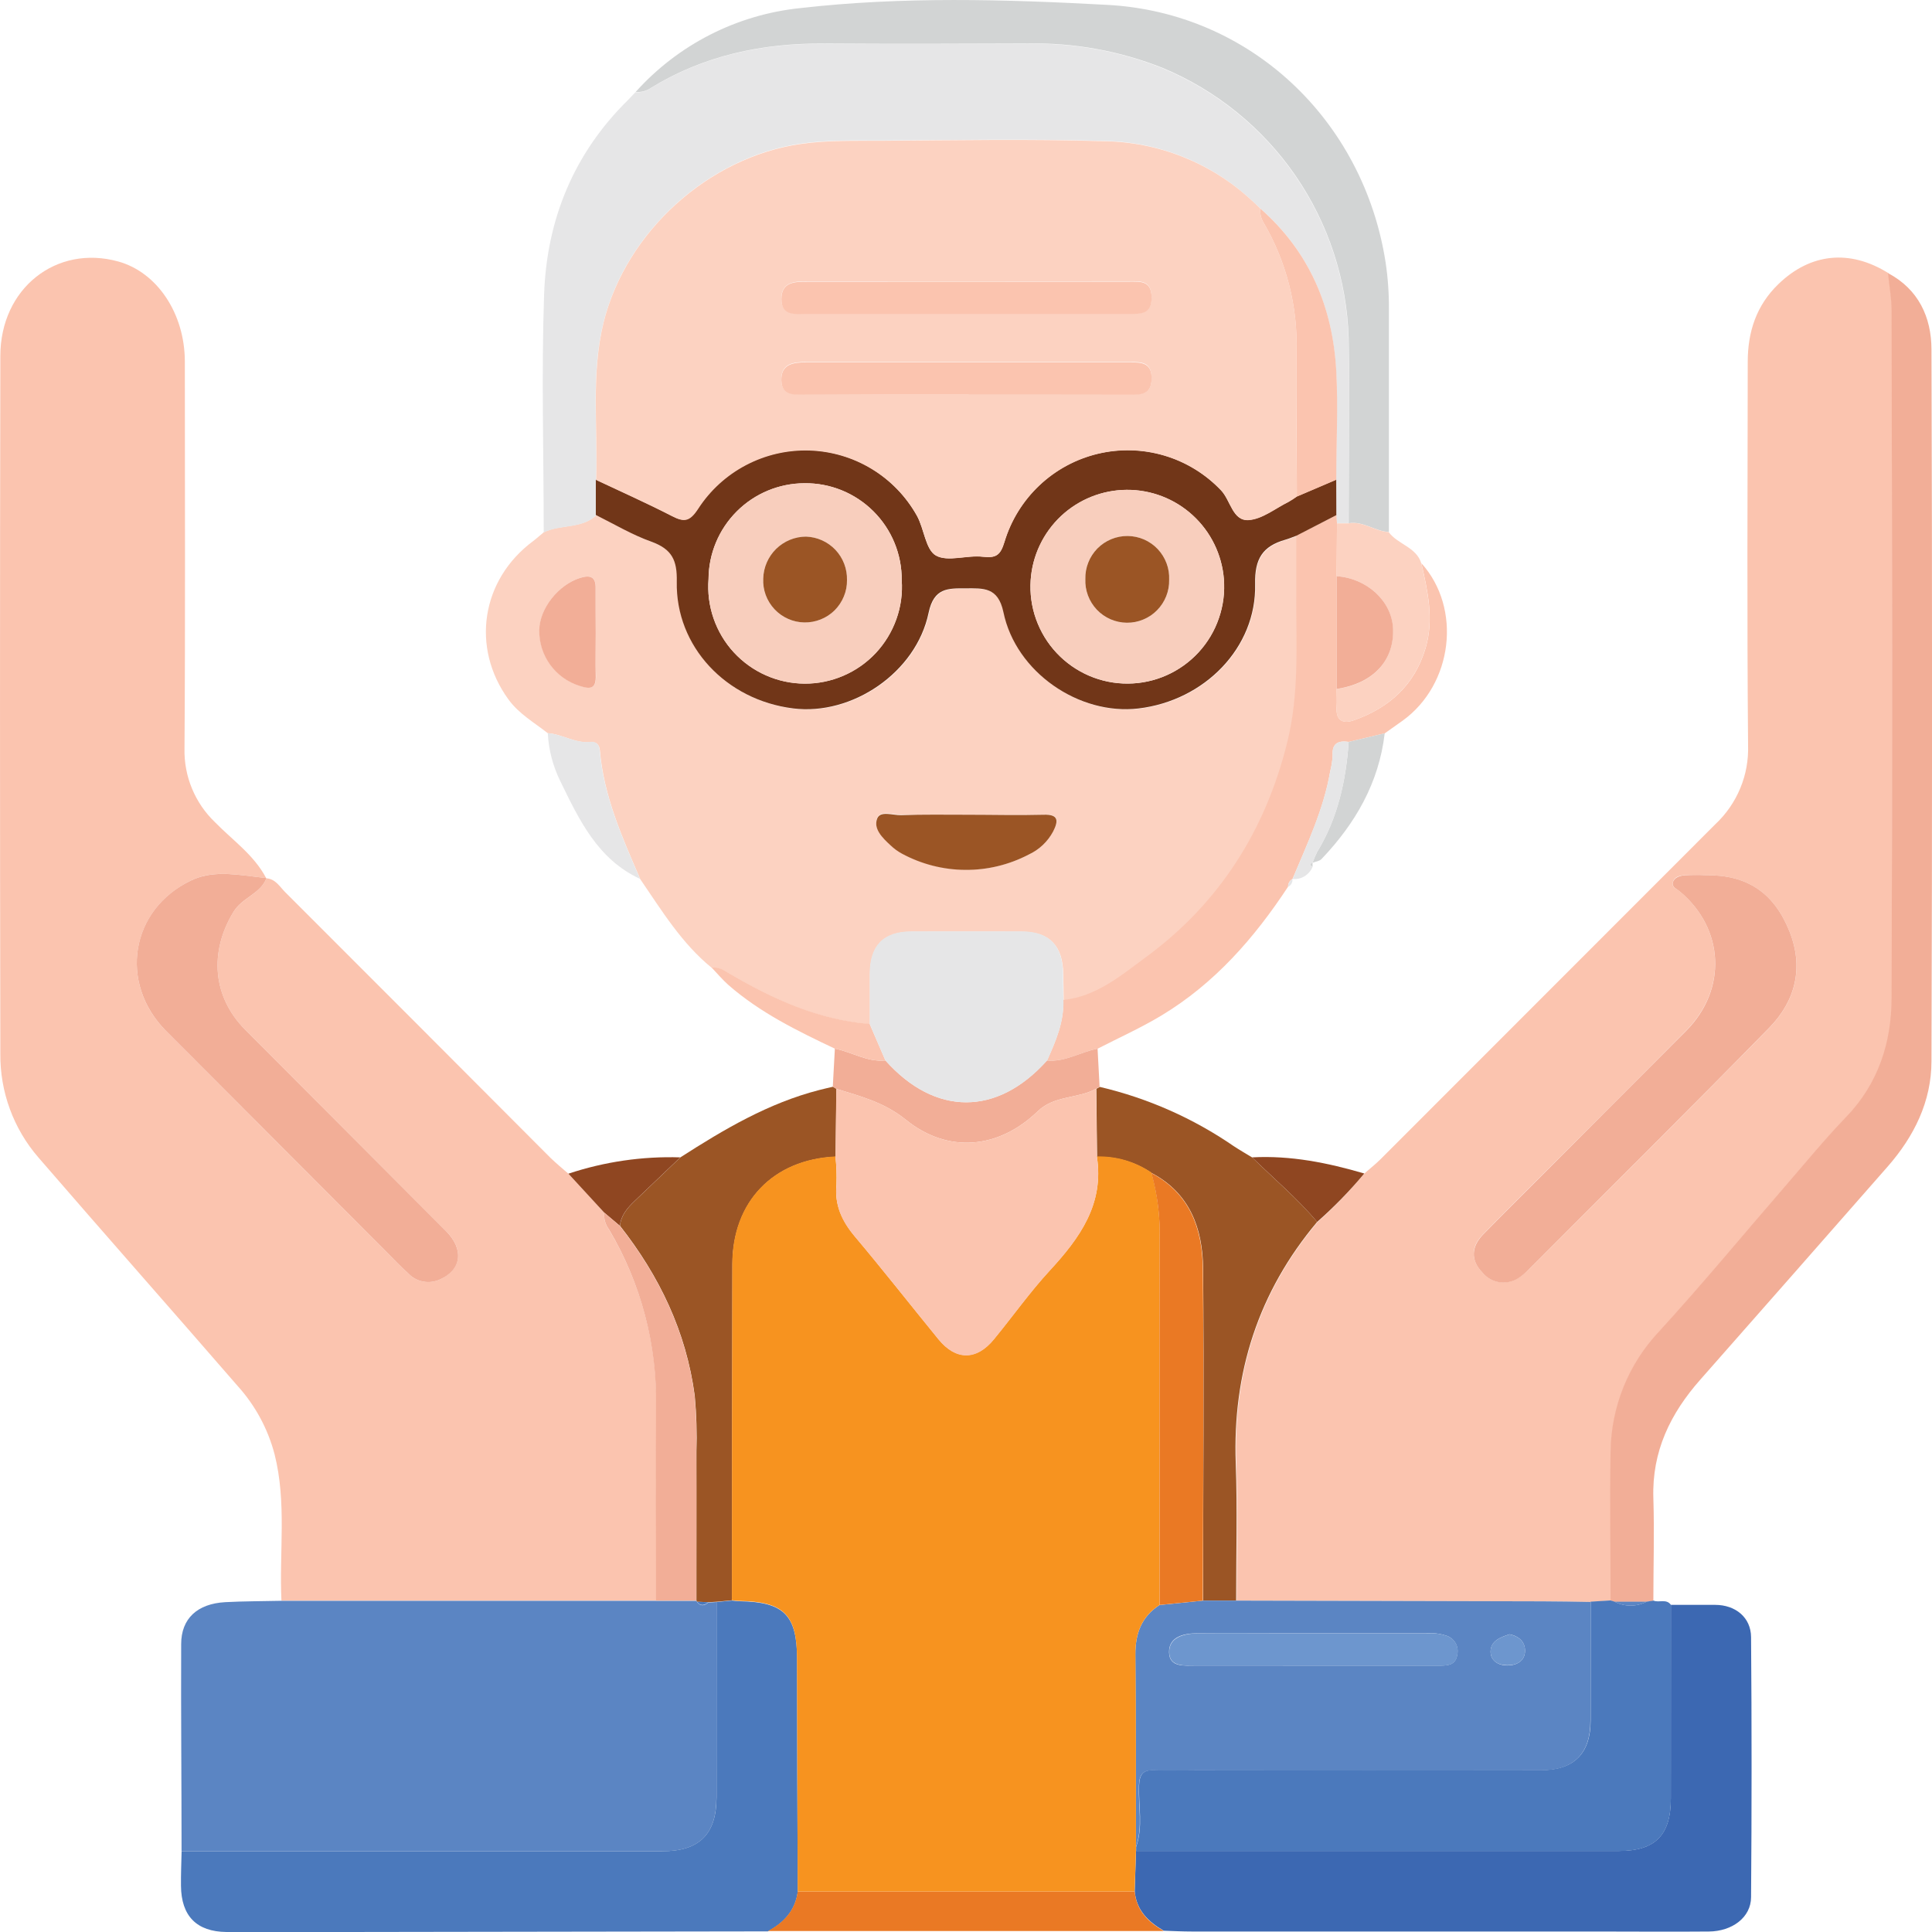 <svg width="40" height="40" viewBox="0 0 40 40" fill="none" xmlns="http://www.w3.org/2000/svg">
<path d="M5.516 18.184C5.705 18.198 5.791 18.358 5.905 18.472C7.738 20.304 9.569 22.137 11.397 23.972C11.514 24.083 11.644 24.195 11.768 24.3C12.016 24.569 12.263 24.838 12.511 25.107C12.498 25.231 12.532 25.355 12.607 25.455C13.271 26.567 13.61 27.842 13.587 29.137C13.579 30.474 13.587 31.805 13.587 33.139H5.827C5.779 32.13 5.938 31.113 5.685 30.11C5.547 29.584 5.286 29.1 4.922 28.697C3.55 27.115 2.163 25.547 0.794 23.963C0.278 23.367 -0.001 22.603 0.007 21.815C-0.002 16.999 -0.002 12.184 0.007 7.371C0.007 5.971 1.164 5.058 2.449 5.414C3.253 5.637 3.825 6.489 3.827 7.483C3.827 10.157 3.838 12.831 3.82 15.497C3.813 15.782 3.866 16.064 3.975 16.327C4.084 16.59 4.246 16.827 4.452 17.024C4.816 17.397 5.259 17.701 5.51 18.179L5.226 18.145C4.797 18.092 4.36 18.033 3.958 18.228C2.699 18.831 2.451 20.357 3.441 21.348C4.952 22.865 6.465 24.381 7.979 25.896C8.136 26.054 8.288 26.218 8.454 26.365C8.535 26.452 8.642 26.511 8.759 26.533C8.876 26.556 8.997 26.541 9.105 26.491C9.551 26.291 9.616 25.87 9.234 25.488C7.852 24.098 6.463 22.713 5.08 21.323C4.397 20.636 4.331 19.709 4.832 18.883C5.013 18.584 5.388 18.511 5.516 18.184Z" fill="#FBC4AF"/>
<path d="M28.246 24.298C28.357 24.198 28.48 24.104 28.587 23.996C30.897 21.685 33.208 19.373 35.518 17.061C35.74 16.852 35.915 16.599 36.031 16.318C36.148 16.037 36.202 15.734 36.192 15.429C36.169 12.784 36.181 10.138 36.185 7.493C36.185 6.875 36.36 6.324 36.824 5.878C37.481 5.245 38.294 5.153 39.097 5.655C39.123 5.916 39.173 6.177 39.173 6.435C39.173 11.178 39.187 15.922 39.173 20.666C39.173 21.586 38.898 22.435 38.231 23.127C37.798 23.573 37.404 24.059 36.996 24.529C36.118 25.543 35.263 26.579 34.358 27.568C33.724 28.239 33.366 29.124 33.355 30.047C33.333 31.077 33.355 32.106 33.355 33.136L32.937 33.167C32.603 33.167 32.274 33.155 31.944 33.154L25.603 33.139C25.603 32.194 25.63 31.245 25.595 30.305C25.526 28.417 26.064 26.747 27.28 25.3C27.627 24.991 27.95 24.656 28.246 24.298ZM35.319 18.12C35.167 18.111 35.015 18.111 34.863 18.12C34.773 18.131 34.659 18.156 34.634 18.268C34.61 18.381 34.712 18.398 34.773 18.45C35.7 19.223 35.761 20.482 34.908 21.339C33.91 22.344 32.91 23.347 31.907 24.347C31.505 24.75 31.099 25.15 30.702 25.558C30.46 25.806 30.443 26.08 30.684 26.338C30.778 26.454 30.913 26.529 31.06 26.546C31.208 26.564 31.357 26.523 31.474 26.433C31.542 26.385 31.605 26.331 31.662 26.271C33.321 24.61 34.99 22.959 36.631 21.281C37.172 20.724 37.35 20.038 37.05 19.285C36.728 18.481 36.168 18.11 35.319 18.12Z" fill="#FBC4AF"/>
<path d="M11.34 15.179C11.056 14.956 10.743 14.779 10.526 14.48C9.746 13.406 9.963 12 11.039 11.202C11.114 11.145 11.184 11.08 11.261 11.018C11.606 10.848 12.041 10.951 12.344 10.667C12.73 10.855 13.103 11.077 13.504 11.225C13.923 11.374 14.029 11.608 14.02 12.048C13.993 13.392 15.041 14.499 16.43 14.673C17.649 14.825 18.977 13.931 19.234 12.692C19.346 12.169 19.641 12.186 20.003 12.186C20.365 12.186 20.672 12.156 20.783 12.681C21.04 13.926 22.353 14.82 23.579 14.674C24.947 14.511 26.024 13.415 25.994 12.1C25.982 11.571 26.152 11.32 26.617 11.181C26.695 11.159 26.77 11.125 26.847 11.098C26.847 11.515 26.847 11.932 26.847 12.35C26.847 13.36 26.909 14.378 26.662 15.371C26.211 17.201 25.251 18.714 23.732 19.828C23.218 20.205 22.707 20.642 22.022 20.712C22.022 20.531 22.015 20.351 22.013 20.17C22.007 19.583 21.73 19.294 21.156 19.291C20.394 19.287 19.633 19.287 18.872 19.291C18.295 19.291 18.015 19.581 18.012 20.167C18.012 20.514 18.012 20.861 18.012 21.207C16.956 21.122 16.02 20.697 15.122 20.171C14.999 20.1 14.892 20.019 14.742 20.043C14.116 19.536 13.704 18.857 13.257 18.204C12.885 17.345 12.501 16.488 12.42 15.537C12.41 15.418 12.343 15.355 12.232 15.367C11.91 15.394 11.642 15.202 11.34 15.179ZM20.024 16.868C19.567 16.868 19.111 16.86 18.654 16.868C18.485 16.868 18.227 16.772 18.161 16.936C18.076 17.153 18.273 17.343 18.438 17.493C18.508 17.56 18.586 17.618 18.672 17.664C19.074 17.884 19.524 18.001 19.982 18.006C20.441 18.011 20.893 17.903 21.3 17.692C21.516 17.591 21.692 17.423 21.804 17.212C21.915 17.003 21.93 16.852 21.602 16.864C21.077 16.882 20.55 16.868 20.024 16.868ZM12.336 13.103C12.336 12.797 12.336 12.49 12.336 12.184C12.336 11.943 12.225 11.9 12.02 11.961C11.568 12.1 11.176 12.592 11.169 13.041C11.164 13.299 11.243 13.552 11.395 13.761C11.547 13.971 11.763 14.125 12.01 14.2C12.25 14.28 12.344 14.243 12.339 13.978C12.326 13.688 12.334 13.395 12.334 13.103H12.336Z" fill="#FCD2C1"/>
<path d="M5.825 33.143H13.586H14.419L14.434 33.169C14.507 33.264 14.585 33.246 14.665 33.178L14.833 33.169C14.833 34.517 14.839 35.866 14.833 37.215C14.833 37.982 14.474 38.329 13.708 38.329H3.759C3.759 36.899 3.745 35.47 3.751 34.039C3.751 33.511 4.085 33.203 4.663 33.171C5.051 33.15 5.439 33.152 5.825 33.143Z" fill="#5B85C3"/>
<path d="M12.34 10.673C12.034 10.957 11.601 10.854 11.257 11.024C11.257 9.382 11.208 7.737 11.265 6.097C11.318 4.553 11.875 3.182 12.995 2.078L13.085 1.984C13.109 1.959 13.133 1.935 13.157 1.909C13.253 1.918 13.351 1.897 13.435 1.849C14.549 1.154 15.775 0.896 17.072 0.906C18.472 0.916 19.873 0.913 21.273 0.906C22.228 0.887 23.177 1.058 24.064 1.411C25.175 1.873 26.13 2.646 26.813 3.636C27.497 4.627 27.88 5.793 27.918 6.996C27.951 8.274 27.924 9.559 27.918 10.831H27.676L27.663 10.663V9.93C27.663 9.179 27.702 8.427 27.663 7.678C27.592 6.352 27.106 5.204 26.089 4.312L26.013 4.24L25.921 4.155C25.085 3.372 23.987 2.93 22.842 2.917C21.318 2.871 19.791 2.898 18.266 2.908C17.701 2.908 17.139 2.893 16.569 2.975C14.671 3.255 12.969 4.786 12.498 6.662C12.226 7.746 12.379 8.842 12.342 9.934L12.34 10.673Z" fill="#E6E6E7"/>
<path d="M3.76 38.328H13.709C14.475 38.328 14.832 37.979 14.835 37.214C14.835 35.865 14.835 34.516 14.835 33.168L15.155 33.138C15.211 33.143 15.267 33.151 15.32 33.152C16.233 33.167 16.501 33.441 16.503 34.347C16.503 35.953 16.508 37.56 16.517 39.168C16.466 39.558 16.229 39.808 15.899 39.987L7.19 40C6.357 40 5.519 40 4.69 40C4.068 39.994 3.752 39.666 3.747 39.043C3.744 38.8 3.755 38.564 3.76 38.328Z" fill="#4B79BC"/>
<path d="M34.594 33.227C34.9 33.227 35.205 33.227 35.51 33.227C35.931 33.227 36.251 33.487 36.254 33.895C36.268 35.689 36.268 37.483 36.254 39.277C36.254 39.697 35.863 39.986 35.381 39.99C34.601 39.997 33.827 39.99 33.049 39.99H24.678C24.484 39.99 24.289 39.98 24.095 39.974C23.776 39.789 23.527 39.552 23.493 39.156L23.52 38.322H33.512C34.272 38.322 34.593 37.995 34.593 37.229C34.593 35.897 34.593 34.562 34.594 33.227Z" fill="#3C68B2"/>
<path d="M33.345 33.135C33.345 32.105 33.326 31.076 33.345 30.046C33.357 29.123 33.715 28.238 34.348 27.567C35.253 26.578 36.108 25.541 36.986 24.528C37.394 24.057 37.789 23.573 38.221 23.126C38.889 22.434 39.16 21.585 39.163 20.665C39.181 15.921 39.172 11.177 39.163 6.434C39.163 6.173 39.113 5.911 39.088 5.654C39.722 5.988 39.987 6.57 39.989 7.232C40.005 12.145 40.005 17.058 39.989 21.97C39.989 22.804 39.629 23.529 39.081 24.154C37.79 25.626 36.497 27.096 35.203 28.564C34.583 29.266 34.2 30.05 34.231 31.015C34.253 31.724 34.231 32.434 34.231 33.143L34.086 33.166H33.424L33.345 33.135Z" fill="#F2AE97"/>
<path d="M33.345 33.135L33.429 33.161C33.531 33.215 33.645 33.242 33.76 33.242C33.875 33.242 33.989 33.215 34.091 33.161L34.236 33.139C34.347 33.187 34.5 33.094 34.594 33.226C34.594 34.563 34.594 35.898 34.594 37.231C34.594 37.997 34.273 38.323 33.514 38.324H23.522V38.239C23.671 37.821 23.569 37.388 23.584 36.963C23.593 36.73 23.668 36.638 23.903 36.649C24.194 36.662 24.485 36.649 24.777 36.649C27.154 36.649 29.531 36.649 31.908 36.649C32.59 36.649 32.931 36.3 32.932 35.626C32.932 34.803 32.932 33.982 32.932 33.161L33.345 33.135Z" fill="#4B79BC"/>
<path d="M27.923 10.833C27.923 9.555 27.951 8.271 27.923 6.998C27.886 5.794 27.503 4.626 26.82 3.634C26.136 2.642 25.181 1.868 24.069 1.405C23.181 1.053 22.233 0.881 21.278 0.901C19.877 0.907 18.477 0.911 17.076 0.901C15.778 0.891 14.553 1.148 13.44 1.843C13.355 1.891 13.258 1.912 13.161 1.903C14.041 0.923 15.254 0.304 16.565 0.168C18.682 -0.075 20.814 -0.014 22.928 0.101C25.886 0.261 28.228 2.483 28.687 5.429C28.736 5.757 28.759 6.089 28.756 6.421C28.756 7.952 28.756 9.483 28.756 11.015C28.465 10.999 28.224 10.784 27.923 10.833Z" fill="#D2D4D4"/>
<path d="M27.668 10.666L27.681 10.835L27.674 11.93V14.264C27.674 14.389 27.682 14.515 27.674 14.638C27.653 14.922 27.807 14.993 28.034 14.911C28.764 14.652 29.288 14.185 29.516 13.416C29.693 12.817 29.559 12.241 29.429 11.661C30.269 12.593 30.083 14.166 29.041 14.92C28.919 15.008 28.795 15.095 28.671 15.182L27.925 15.36C27.709 15.329 27.575 15.385 27.591 15.642C27.585 15.752 27.569 15.861 27.541 15.967C27.408 16.755 27.066 17.469 26.761 18.196C26.732 18.212 26.708 18.235 26.692 18.264C26.676 18.292 26.668 18.325 26.669 18.357C25.971 19.419 25.146 20.363 24.046 21.025C23.623 21.28 23.169 21.484 22.727 21.711C22.374 21.777 22.059 21.993 21.678 21.955C21.857 21.556 22.033 21.155 22.012 20.703C22.697 20.634 23.209 20.196 23.722 19.819C25.241 18.705 26.201 17.194 26.652 15.363C26.899 14.369 26.836 13.351 26.837 12.341C26.837 11.923 26.837 11.506 26.837 11.089L27.668 10.666Z" fill="#FBC4AF"/>
<path d="M15.154 33.133L14.833 33.163L14.665 33.172L14.433 33.163L14.419 33.138C14.419 32.112 14.419 31.086 14.419 30.059C14.431 29.672 14.42 29.284 14.384 28.897C14.208 27.572 13.652 26.418 12.836 25.379C12.859 25.156 12.993 25.006 13.144 24.862L14.087 23.962C14.991 23.381 15.911 22.837 16.964 22.567C17.057 22.543 17.151 22.522 17.244 22.5L17.317 22.543L17.3 23.949C16.01 24.006 15.168 24.88 15.164 26.178C15.158 28.494 15.154 30.813 15.154 33.133Z" fill="#9B5525"/>
<path d="M27.27 25.299C26.054 26.747 25.516 28.418 25.585 30.303C25.62 31.247 25.592 32.197 25.593 33.138H24.909C24.909 30.845 24.93 28.551 24.909 26.258C24.9 25.44 24.639 24.705 23.844 24.286C23.511 24.059 23.116 23.942 22.714 23.952C22.709 23.481 22.703 23.012 22.698 22.543L22.77 22.503C23.762 22.736 24.702 23.151 25.542 23.729C25.668 23.812 25.799 23.887 25.927 23.965C26.374 24.406 26.862 24.812 27.27 25.299Z" fill="#9B5525"/>
<path d="M23.493 39.161C23.527 39.558 23.776 39.795 24.096 39.98H15.898C16.232 39.802 16.465 39.551 16.516 39.161H23.493Z" fill="#EA7924"/>
<path d="M22.766 22.501L22.695 22.541C22.313 22.752 21.83 22.674 21.484 23.009C20.676 23.789 19.627 23.89 18.752 23.181C18.306 22.822 17.818 22.698 17.315 22.543L17.242 22.5C17.256 22.237 17.27 21.974 17.285 21.711C17.637 21.78 17.953 21.993 18.332 21.956C19.362 23.111 20.647 23.11 21.674 21.956C22.052 21.994 22.371 21.778 22.724 21.712L22.766 22.501Z" fill="#F2AE97"/>
<path d="M27.674 11.93L27.681 10.835H27.922C28.223 10.784 28.465 11.001 28.751 11.016C28.938 11.272 29.32 11.323 29.427 11.662C29.557 12.242 29.691 12.818 29.514 13.417C29.285 14.186 28.762 14.653 28.032 14.912C27.809 14.994 27.651 14.924 27.672 14.639C27.682 14.516 27.672 14.39 27.672 14.265C28.435 14.154 28.872 13.677 28.838 13.005C28.813 12.443 28.299 11.971 27.674 11.93Z" fill="#FCD2C1"/>
<path d="M11.341 15.179C11.643 15.202 11.91 15.394 12.226 15.359C12.338 15.347 12.405 15.41 12.415 15.53C12.496 16.48 12.879 17.337 13.251 18.196C12.372 17.79 11.989 16.97 11.599 16.17C11.447 15.861 11.359 15.523 11.341 15.179Z" fill="#E6E6E7"/>
<path d="M18.332 21.956C17.955 21.993 17.637 21.78 17.284 21.711C16.505 21.342 15.737 20.966 15.083 20.395C14.958 20.284 14.851 20.156 14.736 20.035C14.887 20.011 14.994 20.092 15.116 20.163C16.014 20.689 16.95 21.114 18.006 21.2C18.114 21.453 18.224 21.703 18.332 21.956Z" fill="#FBC4AF"/>
<path d="M14.085 23.962L13.142 24.862C12.991 25.006 12.857 25.158 12.834 25.379L12.511 25.107C12.263 24.838 12.015 24.569 11.768 24.3C12.514 24.052 13.299 23.937 14.085 23.962Z" fill="#8F4621"/>
<path d="M27.27 25.299C26.862 24.812 26.378 24.407 25.924 23.962C26.721 23.919 27.484 24.073 28.246 24.296C27.947 24.655 27.62 24.99 27.27 25.299Z" fill="#8F4621"/>
<path d="M27.923 15.36L28.669 15.182C28.549 16.209 28.06 17.052 27.36 17.786C27.318 17.83 27.237 17.838 27.175 17.863C27.201 17.786 27.232 17.712 27.269 17.64C27.695 16.939 27.866 16.167 27.923 15.36Z" fill="#D2D4D4"/>
<path d="M27.923 15.36C27.866 16.167 27.7 16.939 27.269 17.64C27.232 17.712 27.201 17.786 27.175 17.863C27.114 17.89 27.117 17.919 27.175 17.948C27.142 18.029 27.083 18.097 27.009 18.142C26.934 18.187 26.847 18.207 26.761 18.199C27.062 17.472 27.404 16.757 27.54 15.971C27.568 15.864 27.585 15.755 27.59 15.646C27.573 15.385 27.706 15.329 27.923 15.36Z" fill="#E6E6E7"/>
<path d="M26.668 18.361C26.667 18.328 26.675 18.296 26.691 18.267C26.707 18.238 26.731 18.215 26.759 18.199C26.762 18.232 26.755 18.265 26.739 18.294C26.723 18.323 26.698 18.346 26.668 18.361Z" fill="#E6E6E7"/>
<path d="M27.175 17.946C27.118 17.917 27.115 17.888 27.175 17.86C27.176 17.889 27.176 17.915 27.175 17.946Z" fill="#D2D4D4"/>
<path d="M13.085 1.983L12.995 2.077L13.085 1.983Z" fill="#D2D4D4"/>
<path d="M5.516 18.184C5.388 18.511 5.013 18.581 4.832 18.883C4.331 19.709 4.397 20.636 5.08 21.323C6.463 22.713 7.852 24.098 9.234 25.488C9.616 25.873 9.553 26.295 9.106 26.491C8.997 26.541 8.876 26.556 8.759 26.533C8.642 26.511 8.535 26.452 8.454 26.365C8.288 26.218 8.136 26.054 7.979 25.896C6.466 24.381 4.953 22.864 3.441 21.348C2.451 20.354 2.699 18.828 3.958 18.228C4.36 18.035 4.797 18.092 5.226 18.145L5.51 18.179L5.516 18.184Z" fill="#F2AE97"/>
<path d="M12.511 25.107L12.832 25.38C13.649 26.419 14.205 27.573 14.381 28.898C14.416 29.285 14.428 29.673 14.415 30.061C14.422 31.087 14.415 32.113 14.415 33.139H13.582C13.582 31.802 13.575 30.471 13.582 29.137C13.607 27.843 13.27 26.567 12.609 25.455C12.534 25.355 12.498 25.231 12.511 25.107Z" fill="#F2AE97"/>
<path d="M24.909 33.139H25.593L31.934 33.154C32.268 33.154 32.597 33.162 32.928 33.167C32.928 33.988 32.928 34.81 32.928 35.631C32.928 36.305 32.585 36.654 31.904 36.654C29.527 36.659 27.15 36.659 24.773 36.654C24.481 36.654 24.189 36.664 23.898 36.654C23.663 36.643 23.589 36.736 23.58 36.968C23.564 37.394 23.666 37.826 23.517 38.244C23.517 36.914 23.517 35.582 23.506 34.252C23.506 33.816 23.635 33.472 24.006 33.231L24.909 33.139ZM27.215 34.484H29.837C30.003 34.484 30.143 34.455 30.171 34.254C30.189 34.172 30.175 34.086 30.131 34.013C30.088 33.94 30.019 33.887 29.938 33.863C29.806 33.82 29.667 33.804 29.529 33.816H26.658C26.033 33.816 25.409 33.816 24.785 33.816C24.507 33.816 24.198 33.889 24.204 34.208C24.209 34.526 24.524 34.484 24.761 34.483L27.215 34.484ZM31.253 33.836C31.071 33.898 30.862 33.967 30.861 34.196C30.861 34.382 31.017 34.481 31.207 34.481C31.398 34.481 31.574 34.392 31.574 34.175C31.574 33.993 31.448 33.874 31.253 33.836Z" fill="#5B85C3"/>
<path d="M35.319 18.12C36.169 18.11 36.728 18.481 37.049 19.283C37.349 20.035 37.171 20.725 36.63 21.279C34.989 22.957 33.32 24.608 31.662 26.271C31.605 26.332 31.543 26.388 31.476 26.436C31.358 26.527 31.209 26.567 31.061 26.55C30.914 26.532 30.779 26.457 30.686 26.341C30.444 26.087 30.463 25.813 30.703 25.562C31.1 25.154 31.506 24.754 31.908 24.351C32.908 23.348 33.909 22.345 34.91 21.342C35.762 20.485 35.702 19.225 34.775 18.453C34.713 18.401 34.613 18.373 34.635 18.272C34.658 18.17 34.775 18.134 34.864 18.123C35.016 18.113 35.168 18.112 35.319 18.12Z" fill="#F2AE97"/>
<path d="M27.667 10.666L26.84 11.092C26.763 11.12 26.687 11.153 26.609 11.175C26.144 11.309 25.974 11.565 25.986 12.095C26.016 13.409 24.939 14.506 23.572 14.668C22.346 14.814 21.032 13.921 20.775 12.675C20.664 12.15 20.358 12.181 19.995 12.181C19.632 12.181 19.336 12.164 19.226 12.686C18.969 13.925 17.641 14.82 16.422 14.667C15.033 14.495 13.985 13.386 14.012 12.042C14.021 11.602 13.915 11.374 13.496 11.219C13.095 11.077 12.722 10.855 12.336 10.662C12.336 10.418 12.336 10.174 12.336 9.93C12.86 10.177 13.39 10.413 13.906 10.679C14.157 10.808 14.272 10.797 14.447 10.529C14.694 10.146 15.037 9.833 15.441 9.621C15.846 9.408 16.298 9.305 16.755 9.319C17.211 9.334 17.656 9.466 18.046 9.703C18.436 9.94 18.758 10.274 18.981 10.673C19.134 10.945 19.16 11.376 19.376 11.5C19.624 11.641 20.024 11.485 20.349 11.525C20.627 11.559 20.714 11.489 20.795 11.22C20.929 10.773 21.178 10.368 21.518 10.048C21.857 9.727 22.275 9.501 22.729 9.393C23.183 9.284 23.658 9.297 24.106 9.43C24.553 9.563 24.958 9.812 25.28 10.15C25.479 10.359 25.519 10.79 25.852 10.765C26.134 10.745 26.402 10.525 26.675 10.39C26.734 10.356 26.792 10.319 26.847 10.279L27.665 9.93L27.667 10.666ZM16.658 10.005C16.132 10.006 15.627 10.215 15.255 10.587C14.882 10.959 14.672 11.463 14.669 11.989C14.648 12.264 14.683 12.54 14.773 12.801C14.863 13.062 15.005 13.302 15.192 13.505C15.379 13.708 15.605 13.87 15.858 13.982C16.11 14.094 16.383 14.152 16.659 14.153C16.934 14.155 17.208 14.099 17.461 13.99C17.715 13.881 17.943 13.721 18.132 13.52C18.32 13.318 18.465 13.08 18.558 12.82C18.651 12.56 18.689 12.284 18.669 12.009C18.671 11.745 18.62 11.483 18.519 11.239C18.419 10.994 18.27 10.772 18.083 10.586C17.896 10.399 17.674 10.252 17.429 10.152C17.184 10.052 16.922 10.002 16.658 10.005ZM25.339 11.987C25.298 11.482 25.068 11.012 24.695 10.67C24.322 10.328 23.834 10.139 23.327 10.142C22.821 10.145 22.335 10.34 21.966 10.686C21.598 11.033 21.373 11.506 21.339 12.011C21.32 12.286 21.358 12.563 21.451 12.822C21.544 13.082 21.689 13.32 21.878 13.521C22.067 13.722 22.296 13.882 22.549 13.991C22.803 14.1 23.076 14.155 23.352 14.153C23.628 14.152 23.901 14.093 24.153 13.981C24.405 13.869 24.631 13.707 24.818 13.503C25.004 13.3 25.147 13.06 25.236 12.799C25.326 12.538 25.361 12.262 25.339 11.987Z" fill="#713618"/>
<path d="M18.332 21.956C18.221 21.704 18.115 21.453 18.007 21.2C18.007 20.853 18.007 20.507 18.007 20.159C18.007 19.573 18.29 19.285 18.867 19.283C19.628 19.283 20.389 19.283 21.151 19.283C21.725 19.283 22.002 19.575 22.008 20.162C22.008 20.343 22.013 20.523 22.017 20.704C22.034 21.156 21.858 21.557 21.682 21.956C20.647 23.11 19.363 23.111 18.332 21.956Z" fill="#E6E6E7"/>
<path d="M20.024 16.868C20.55 16.868 21.076 16.882 21.602 16.868C21.93 16.855 21.91 17.006 21.804 17.215C21.692 17.425 21.515 17.592 21.3 17.692C20.894 17.904 20.442 18.014 19.984 18.01C19.525 18.007 19.075 17.891 18.672 17.673C18.587 17.627 18.508 17.569 18.438 17.502C18.272 17.349 18.076 17.159 18.162 16.945C18.227 16.781 18.485 16.881 18.654 16.877C19.111 16.86 19.567 16.868 20.024 16.868Z" fill="#9B5525"/>
<path d="M12.334 13.103C12.334 13.395 12.327 13.688 12.334 13.98C12.343 14.245 12.245 14.282 12.006 14.203C11.758 14.127 11.543 13.973 11.391 13.764C11.239 13.554 11.159 13.301 11.165 13.043C11.171 12.597 11.563 12.102 12.016 11.963C12.224 11.9 12.338 11.943 12.332 12.186C12.33 12.49 12.334 12.797 12.334 13.103Z" fill="#F2AE97"/>
<path d="M14.433 33.163L14.665 33.172C14.585 33.24 14.504 33.258 14.433 33.163Z" fill="#4B79BC"/>
<path d="M26.85 10.282C26.794 10.322 26.736 10.359 26.677 10.393C26.404 10.528 26.137 10.749 25.855 10.769C25.52 10.793 25.481 10.362 25.282 10.154C24.961 9.815 24.556 9.567 24.108 9.434C23.66 9.301 23.186 9.288 22.732 9.396C22.277 9.505 21.86 9.73 21.52 10.051C21.181 10.372 20.931 10.776 20.797 11.223C20.714 11.492 20.627 11.558 20.352 11.529C20.026 11.489 19.627 11.64 19.378 11.503C19.162 11.379 19.136 10.946 18.984 10.676C18.76 10.279 18.438 9.946 18.048 9.71C17.658 9.474 17.213 9.342 16.758 9.328C16.302 9.314 15.851 9.418 15.447 9.63C15.043 9.842 14.701 10.154 14.454 10.537C14.278 10.805 14.164 10.816 13.913 10.686C13.397 10.421 12.867 10.185 12.343 9.938C12.38 8.846 12.232 7.749 12.499 6.665C12.972 4.788 14.673 3.257 16.575 2.981C17.144 2.898 17.707 2.918 18.272 2.914C19.797 2.904 21.323 2.876 22.848 2.923C23.991 2.936 25.089 3.377 25.924 4.158C25.954 4.187 25.985 4.215 26.016 4.243L26.092 4.316C26.084 4.412 26.105 4.509 26.152 4.594C26.632 5.408 26.871 6.341 26.843 7.285C26.834 8.284 26.846 9.284 26.85 10.282ZM20.053 8.165C21.167 8.165 22.279 8.165 23.387 8.165C23.621 8.165 23.838 8.176 23.841 7.839C23.845 7.501 23.648 7.494 23.402 7.494C21.166 7.494 18.929 7.494 16.693 7.494C16.418 7.494 16.164 7.53 16.176 7.875C16.187 8.201 16.46 8.163 16.677 8.163C17.803 8.17 18.929 8.173 20.054 8.171L20.053 8.165ZM20.045 5.825C18.931 5.825 17.823 5.825 16.711 5.825C16.443 5.825 16.176 5.839 16.177 6.188C16.178 6.538 16.477 6.492 16.701 6.493C18.924 6.493 21.146 6.493 23.369 6.493C23.619 6.493 23.85 6.505 23.841 6.142C23.834 5.8 23.607 5.823 23.379 5.823L20.045 5.825Z" fill="#FCD2C1"/>
<path d="M26.85 10.282C26.85 9.279 26.834 8.284 26.843 7.285C26.871 6.341 26.632 5.408 26.152 4.594C26.105 4.509 26.084 4.412 26.092 4.316C27.107 5.207 27.595 6.356 27.666 7.681C27.706 8.43 27.666 9.182 27.666 9.933L26.85 10.282Z" fill="#FBC4AF"/>
<path d="M26.016 4.243C25.985 4.215 25.954 4.187 25.924 4.158C25.954 4.187 25.985 4.211 26.016 4.243Z" fill="#FBC4AF"/>
<path d="M24.008 33.229C23.637 33.469 23.504 33.814 23.508 34.25C23.522 35.58 23.517 36.911 23.519 38.242V38.328C23.509 38.606 23.5 38.884 23.491 39.161H16.515C16.51 37.553 16.506 35.946 16.501 34.34C16.501 33.434 16.23 33.16 15.318 33.146C15.263 33.146 15.207 33.137 15.153 33.131C15.153 30.811 15.156 28.491 15.161 26.171C15.161 24.878 16.006 24.004 17.297 23.943C17.318 24.136 17.325 24.33 17.318 24.524C17.276 24.942 17.429 25.271 17.689 25.586C18.28 26.288 18.846 27.011 19.427 27.722C19.788 28.168 20.218 28.168 20.58 27.722C20.968 27.25 21.324 26.747 21.737 26.298C22.355 25.63 22.863 24.927 22.709 23.943C23.112 23.933 23.507 24.05 23.839 24.277C23.966 24.731 24.023 25.201 24.01 25.672C24.002 28.198 24.008 30.713 24.008 33.229Z" fill="#F7931F"/>
<path d="M34.09 33.162C33.988 33.216 33.875 33.243 33.76 33.243C33.644 33.243 33.531 33.216 33.429 33.162H34.09Z" fill="#5B85C3"/>
<path d="M27.674 11.93C28.299 11.971 28.813 12.443 28.841 13.004C28.874 13.672 28.437 14.148 27.674 14.264V11.93Z" fill="#F2AE97"/>
<path d="M22.71 23.949C22.864 24.933 22.356 25.632 21.738 26.305C21.326 26.75 20.969 27.256 20.581 27.729C20.219 28.174 19.789 28.174 19.428 27.729C18.848 27.018 18.282 26.295 17.69 25.593C17.425 25.277 17.277 24.949 17.319 24.531C17.326 24.337 17.319 24.142 17.298 23.949L17.315 22.543C17.818 22.698 18.308 22.822 18.752 23.181C19.627 23.89 20.676 23.79 21.484 23.009C21.83 22.675 22.313 22.752 22.695 22.541C22.701 23.01 22.706 23.479 22.71 23.949Z" fill="#FBC4AF"/>
<path d="M24.009 33.229C24.009 30.713 24.002 28.198 24.009 25.682C24.023 25.211 23.965 24.741 23.838 24.287C24.634 24.706 24.894 25.441 24.903 26.259C24.928 28.552 24.909 30.846 24.903 33.139L24.009 33.229Z" fill="#EA7924"/>
<path d="M27.215 34.484H24.764C24.528 34.484 24.212 34.518 24.207 34.209C24.201 33.899 24.51 33.82 24.788 33.818C25.412 33.812 26.036 33.818 26.661 33.818H29.533C29.671 33.805 29.81 33.821 29.942 33.864C30.023 33.888 30.091 33.941 30.135 34.014C30.178 34.087 30.192 34.173 30.174 34.255C30.146 34.456 30.006 34.485 29.84 34.485L27.215 34.484Z" fill="#6D96CE"/>
<path d="M31.253 33.837C31.448 33.874 31.574 33.994 31.574 34.171C31.574 34.388 31.413 34.478 31.207 34.477C31.001 34.476 30.861 34.378 30.861 34.192C30.862 33.967 31.071 33.898 31.253 33.837Z" fill="#6D96CE"/>
<path d="M16.658 10.005C16.923 10.002 17.185 10.052 17.43 10.152C17.674 10.252 17.897 10.4 18.084 10.586C18.271 10.773 18.419 10.995 18.52 11.239C18.62 11.484 18.671 11.746 18.669 12.01C18.689 12.285 18.651 12.562 18.558 12.821C18.466 13.081 18.32 13.319 18.132 13.521C17.943 13.722 17.715 13.882 17.461 13.991C17.208 14.1 16.935 14.156 16.659 14.155C16.383 14.153 16.11 14.095 15.858 13.983C15.605 13.872 15.379 13.709 15.192 13.506C15.005 13.303 14.863 13.063 14.773 12.803C14.683 12.542 14.648 12.265 14.67 11.99C14.672 11.463 14.882 10.959 15.255 10.587C15.627 10.215 16.132 10.006 16.658 10.005ZM17.536 12.01C17.542 11.778 17.456 11.553 17.297 11.384C17.138 11.216 16.918 11.117 16.686 11.11C16.455 11.111 16.234 11.203 16.069 11.364C15.904 11.526 15.808 11.746 15.802 11.977C15.796 12.093 15.813 12.209 15.853 12.318C15.893 12.427 15.955 12.527 16.034 12.612C16.113 12.697 16.209 12.765 16.315 12.812C16.421 12.86 16.536 12.885 16.652 12.887C16.768 12.889 16.883 12.868 16.991 12.825C17.099 12.782 17.197 12.718 17.28 12.636C17.362 12.554 17.427 12.456 17.471 12.349C17.516 12.241 17.538 12.126 17.536 12.01Z" fill="#F8CEBD"/>
<path d="M25.339 11.986C25.361 12.261 25.326 12.537 25.236 12.798C25.147 13.059 25.004 13.299 24.818 13.502C24.631 13.705 24.405 13.868 24.153 13.98C23.901 14.092 23.628 14.15 23.352 14.152C23.076 14.154 22.803 14.098 22.549 13.99C22.296 13.881 22.067 13.721 21.878 13.52C21.689 13.319 21.544 13.081 21.451 12.821C21.358 12.561 21.32 12.285 21.339 12.01C21.373 11.505 21.598 11.032 21.966 10.685C22.335 10.339 22.821 10.144 23.327 10.141C23.834 10.138 24.322 10.326 24.695 10.668C25.068 11.011 25.298 11.481 25.339 11.986ZM24.206 12.003C24.211 11.887 24.192 11.771 24.152 11.662C24.111 11.552 24.049 11.453 23.968 11.368C23.888 11.283 23.792 11.216 23.685 11.169C23.578 11.123 23.463 11.098 23.347 11.097C23.23 11.096 23.115 11.118 23.007 11.163C22.899 11.207 22.802 11.273 22.72 11.356C22.638 11.439 22.574 11.538 22.531 11.646C22.489 11.754 22.468 11.87 22.471 11.987C22.466 12.103 22.484 12.219 22.525 12.328C22.566 12.438 22.628 12.537 22.708 12.622C22.788 12.707 22.884 12.774 22.991 12.821C23.098 12.867 23.213 12.892 23.33 12.893C23.446 12.894 23.562 12.872 23.669 12.827C23.777 12.783 23.875 12.717 23.956 12.634C24.038 12.551 24.102 12.452 24.145 12.344C24.188 12.236 24.209 12.12 24.206 12.003Z" fill="#F8CEBD"/>
<path d="M20.055 8.171C18.929 8.171 17.804 8.171 16.679 8.171C16.461 8.171 16.188 8.208 16.177 7.883C16.165 7.538 16.419 7.502 16.694 7.502C18.93 7.502 21.166 7.502 23.404 7.502C23.649 7.502 23.849 7.517 23.843 7.846C23.836 8.176 23.62 8.174 23.388 8.173C22.278 8.171 21.166 8.17 20.055 8.171Z" fill="#FBC4AF"/>
<path d="M20.047 5.831H23.38C23.609 5.831 23.835 5.807 23.843 6.149C23.852 6.513 23.62 6.5 23.37 6.5C21.147 6.5 18.925 6.5 16.702 6.5C16.479 6.5 16.179 6.554 16.178 6.196C16.177 5.839 16.445 5.832 16.712 5.833C17.824 5.833 18.935 5.831 20.047 5.831Z" fill="#FBC4AF"/>
<path d="M17.536 12.01C17.538 12.126 17.516 12.241 17.471 12.349C17.427 12.456 17.362 12.554 17.28 12.636C17.197 12.718 17.099 12.782 16.991 12.825C16.883 12.868 16.768 12.889 16.652 12.887C16.536 12.885 16.421 12.86 16.315 12.812C16.209 12.765 16.113 12.697 16.034 12.612C15.955 12.527 15.893 12.427 15.853 12.318C15.813 12.209 15.796 12.093 15.802 11.977C15.808 11.746 15.904 11.526 16.069 11.364C16.234 11.203 16.455 11.111 16.686 11.11C16.918 11.117 17.138 11.216 17.297 11.384C17.456 11.553 17.542 11.778 17.536 12.01Z" fill="#9B5525"/>
<path d="M24.206 12.003C24.209 12.12 24.188 12.236 24.145 12.344C24.102 12.452 24.038 12.551 23.956 12.634C23.875 12.717 23.777 12.783 23.669 12.827C23.562 12.872 23.446 12.894 23.33 12.893C23.213 12.892 23.098 12.867 22.991 12.821C22.885 12.774 22.788 12.707 22.708 12.622C22.628 12.537 22.566 12.438 22.525 12.328C22.484 12.219 22.466 12.103 22.471 11.987C22.468 11.87 22.489 11.754 22.532 11.646C22.574 11.538 22.639 11.439 22.72 11.356C22.802 11.273 22.9 11.207 23.007 11.163C23.115 11.118 23.231 11.096 23.347 11.097C23.464 11.098 23.579 11.123 23.686 11.169C23.792 11.216 23.889 11.283 23.969 11.368C24.049 11.453 24.111 11.552 24.152 11.662C24.193 11.771 24.211 11.887 24.206 12.003Z" fill="#9B5525"/>
</svg>
